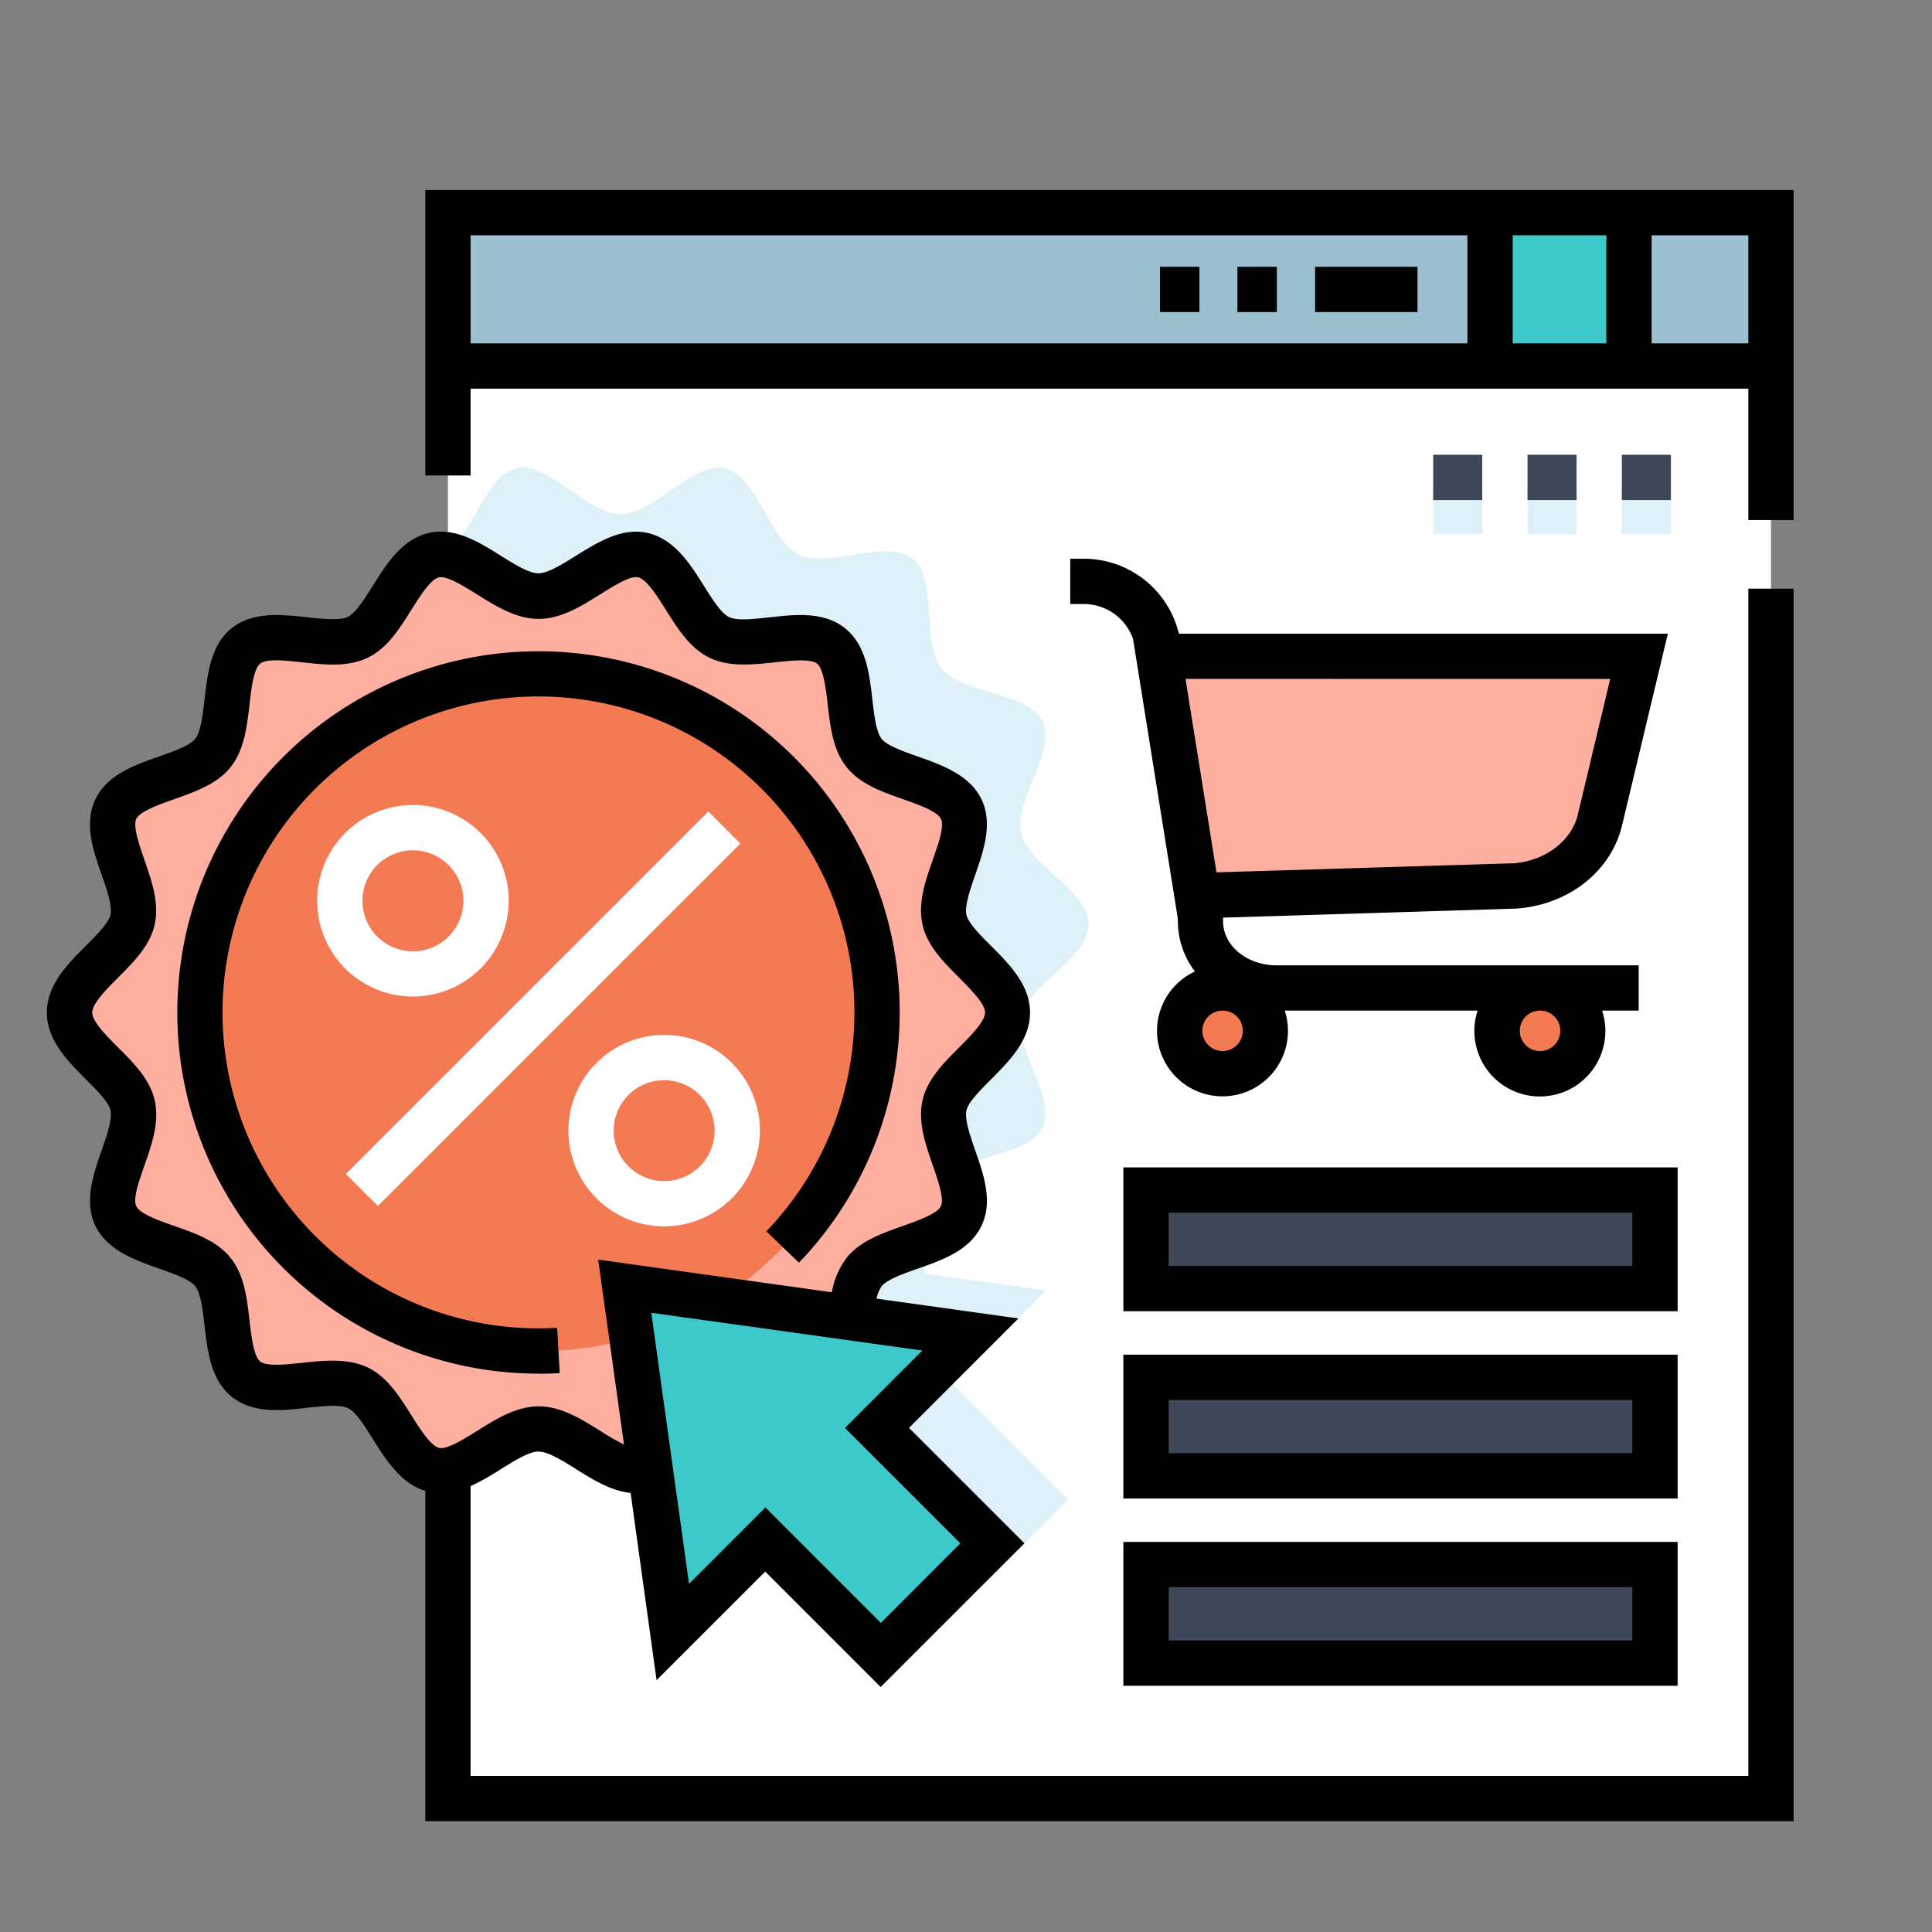 <svg xmlns="http://www.w3.org/2000/svg" viewBox="0 0 512 512"><rect x="0" y="0" width="512" height="512" fill="#808080" stroke="none"/><path style="fill:#fff" d="M118.71 56.35h350.62v420.28H118.71z"/><path d="M442.81 141.49h-13v-12h13zm-25 0h-13v-12h13zm-25 0h-13v-12h13zM253.45 426.92l-30.6-30.6-24.51 24.51-12.81-91.64L277.18 342l-24.76 24.75 30.6 30.6-29.57 29.57z" style="fill:#def1f9"/><path d="M270.6 269.21c-2 8.6 9.42 21.84 5.67 29.6s-21.28 7.23-26.7 14-.92 23.7-7.73 29.14-22.23-2.73-30.12 1.08-11 20.94-19.61 22.89c-8.33 1.9-18.69-12.14-27.6-12.14s-19.27 14-27.6 12.14c-8.06-1.83-11.42-17-18.2-22V146.08c6.78-5 10.14-20.2 18.2-22 8.33-1.9 18.69 12.14 27.6 12.14s19.27-14 27.6-12.14c8.6 2 11.85 19.15 19.61 22.89s23.34-4.33 30.12 1.08 2.3 22.33 7.73 29.14 22.9 6.11 26.7 14-7.63 21-5.67 29.6c1.89 8.34 17.93 15.32 17.93 24.23s-16.04 15.86-17.93 24.19z" style="fill:#def1f9"/><path d="M335.39 273.18A11.36 11.36 0 1 1 324 261.82a11.35 11.35 0 0 1 11.39 11.36zM419.51 273.18a11.36 11.36 0 1 1-11.36-11.36 11.35 11.35 0 0 1 11.36 11.36z" style="fill:#f47a53"/><path d="m401.83 234.79-84.14 2.57-10.16-63.43h127.23l-10.36 43.42c-2.28 9.55-11.47 16.65-22.57 17.44z" style="fill:#ffaf9f"/><path style="fill:#3e4757" d="M303.7 315.37h134.89v26.12H303.7zM303.7 365h134.89v26.12H303.7zM303.7 414.62h134.89v26.12H303.7z"/><path style="fill:#9dc0d1" d="M120.07 56.35h350.62v40.69H120.07z"/><path style="fill:#3dc9c9" d="M394.88 56.35h36.82v40.69h-36.82z"/><path d="M442.81 132.52h-13v-12h13zm-25 0h-13v-12h13zm-25 0h-13v-12h13z" style="fill:#3e4757"/><path d="M265.47 268.05c0 8.91-16 15.89-17.94 24.22-1.95 8.61 9.42 21.84 5.68 29.61s-21.29 7.22-26.7 14-.92 23.7-7.73 29.14-22.24-2.73-30.13 1.08-11 20.9-19.65 22.9c-8.33 1.89-18.69-12.15-27.59-12.15s-19.27 14-27.6 12.15c-8.61-2-11.85-19.15-19.61-22.9s-23.31 4.33-30.09-1.1-2.29-22.33-7.73-29.14-22.89-6.11-26.7-14 7.63-21 5.68-29.61c-1.9-8.33-17.94-15.31-17.94-24.22s16-15.89 17.94-24.22c2-8.61-9.42-21.84-5.68-29.61s21.29-7.22 26.7-14 .92-23.7 7.73-29.14 22.24 2.73 30.13-1.08 11-20.93 19.61-22.89c8.33-1.89 18.69 12.15 27.6 12.15s19.26-14 27.59-12.15c8.61 2 11.85 19.15 19.61 22.89s23.35-4.33 30.13 1.08 2.29 22.33 7.73 29.14 22.89 6.11 26.7 14-7.63 21-5.68 29.61c1.9 8.35 17.94 15.33 17.94 24.24z" style="fill:#ffaf9f"/><circle cx="142.84" cy="268.27" r="89.78" transform="rotate(-45 142.842 268.273)" style="fill:#f47a53"/><path transform="rotate(-45 143.9 267.325)" style="fill:#fff" d="M75.99 261.34h135.85v12H75.99z"/><path d="M109.44 264.09a25.38 25.38 0 1 1 25.37-25.37 25.41 25.41 0 0 1-25.37 25.37zm0-38.75a13.38 13.38 0 1 0 13.37 13.38 13.39 13.39 0 0 0-13.37-13.38zM176 325a25.37 25.37 0 1 1 25.38-25.37A25.4 25.4 0 0 1 176 325zm0-38.74a13.37 13.37 0 1 0 13.38 13.37A13.39 13.39 0 0 0 176 286.27z" style="fill:#fff"/><path style="fill:#3dc9c9" d="M233.43 438.6 202.82 408l-24.5 24.5-12.81-91.64 91.64 12.81-24.75 24.75 30.6 30.6-29.57 29.58z"/><path d="M124.71 103h338.62v34.82h12V50.35H112.71V126h12zm276.17-12V62.35h24.82V91zm62.45 0H437.7V62.35h25.63zm-74.45-28.65V91H124.71V62.35z"/><path d="M348.51 70.7h27.15v12h-27.15zM327.93 70.7h10.45v12h-10.45zM307.41 70.7h10.45v12h-10.45zM142.71 364.05c1.87 0 3.76-.05 5.63-.16l-.7-12c-1.63.09-3.29.14-4.93.14a83.73 83.73 0 1 1 60.37-25.72l8.65 8.32a95.72 95.72 0 1 0-69 29.4z"/><path d="M26.93 304.88c-2.21 6.38-4.72 13.6-1.63 20s10.42 9.06 16.85 11.31c3.82 1.34 8.15 2.86 9.6 4.67s2 6.43 2.46 10.48c.77 6.74 1.65 14.38 7.26 18.86s13.2 3.62 19.93 2.88c4.06-.44 8.67-.95 10.82.09s4.49 4.85 6.63 8.25c3.47 5.51 7.38 11.7 13.86 13.68v87.53h362.62V156h-12v314.63H124.71v-76.78a65.53 65.53 0 0 0 8-4.49c3.52-2.2 7.5-4.69 10-4.69s6.48 2.49 10 4.69c4.4 2.75 9.24 5.77 14.41 6.28l6.88 49.62 28.79-28.78 30.6 30.6 38.1-38.08-30.6-30.6 29-29-37.6-5.25a9.05 9.05 0 0 1 1.35-3.28c1.45-1.81 5.78-3.33 9.6-4.67 6.43-2.25 13.71-4.8 16.84-11.3s.59-13.63-1.62-20c-1.35-3.88-2.88-8.28-2.34-10.65.49-2.17 3.69-5.37 6.5-8.19 4.85-4.86 10.35-10.37 10.35-17.71s-5.5-12.84-10.34-17.69c-2.82-2.83-6-6-6.51-8.2-.54-2.37 1-6.77 2.34-10.66 2.21-6.37 4.72-13.6 1.63-20s-10.42-9.06-16.85-11.32c-3.82-1.34-8.15-2.86-9.6-4.68s-2-6.42-2.46-10.46c-.77-6.74-1.65-14.38-7.25-18.86s-13.22-3.63-19.94-2.89c-4.07.45-8.67 1-10.82-.08s-4.48-4.85-6.63-8.26c-3.64-5.79-7.78-12.35-14.87-14-6.87-1.56-13.31 2.47-19 6-3.52 2.2-7.5 4.69-10 4.69s-6.48-2.5-10-4.7c-5.68-3.55-12.11-7.58-19-6-7.09 1.61-11.23 8.17-14.87 14-2.15 3.41-4.57 7.26-6.62 8.25s-6.76.54-10.82.09c-6.73-.74-14.36-1.57-19.95 2.89s-6.41 12.12-7.2 18.86c-.46 4-1 8.63-2.46 10.47s-5.78 3.33-9.6 4.67c-6.43 2.26-13.71 4.81-16.84 11.31s-.59 13.63 1.62 20c1.35 3.89 2.88 8.29 2.34 10.66-.5 2.17-3.69 5.37-6.51 8.2-4.84 4.85-10.34 10.36-10.34 17.69s5.5 12.85 10.35 17.71c2.81 2.82 6 6 6.5 8.19.54 2.37-.99 6.77-2.34 10.65zm197 73.54L254.51 409l-21.08 21.09-30.6-30.6-20.23 20.25-10-71.84 71.83 10zM31.26 259.11c4.15-4.16 8.45-8.46 9.71-14 1.3-5.72-.73-11.58-2.7-17.25-1.38-4-3.09-8.91-2.15-10.86s6-3.78 10-5.19c5.61-2 11.41-4 15-8.52s4.32-10.66 5-16.58c.49-4.22 1.09-9.46 2.83-10.85s6.94-.8 11.14-.34c5.94.65 12.09 1.32 17.34-1.21s8.41-7.66 11.56-12.66c2.29-3.63 5.13-8.15 7.38-8.66 2-.46 6.43 2.29 10 4.5 5.13 3.2 10.43 6.52 16.37 6.52s11.23-3.32 16.36-6.52c3.53-2.21 7.93-5 10-4.5 2.25.51 5.09 5 7.38 8.66 3.15 5 6.4 10.17 11.56 12.66s11.4 1.86 17.35 1.21c4.19-.46 9.42-1 11.13.34s2.34 6.63 2.83 10.85c.68 5.92 1.38 12.05 5 16.58s9.4 6.55 15 8.52c4 1.41 9 3.16 10 5.2s-.78 6.88-2.16 10.85c-2 5.67-4 11.53-2.7 17.25 1.26 5.55 5.56 9.85 9.71 14 3 3.06 6.84 6.85 6.84 9.22s-3.79 6.17-6.84 9.23c-4.16 4.16-8.45 8.47-9.71 14-1.3 5.72.73 11.58 2.7 17.25 1.38 4 3.09 8.91 2.15 10.86s-6 3.78-10 5.19c-5.61 2-11.41 4-15 8.51a21.27 21.27 0 0 0-3.9 9.09l-61.92-8.65 6.84 49a65.07 65.07 0 0 1-6.25-3.59c-5.12-3.21-10.42-6.52-16.35-6.52s-11.24 3.31-16.36 6.52c-3.53 2.21-7.93 4.95-10 4.49-2.25-.51-5.09-5-7.38-8.65-3.15-5-6.4-10.18-11.56-12.66s-11.46-1.9-17.37-1.24c-4.2.45-9.42 1-11.13-.34s-2.34-6.63-2.83-10.85c-.68-5.92-1.38-12.05-5-16.59s-9.4-6.55-15-8.51c-4-1.41-9-3.16-10-5.2s.78-6.88 2.16-10.85c2-5.67 4-11.53 2.7-17.25-1.26-5.54-5.55-9.85-9.71-14-3.05-3.06-6.84-6.86-6.84-9.23s3.77-6.17 6.82-9.23z"/><path d="M444.59 309.37H297.7v38.12h146.89zm-12 26.12H309.7v-14.12h122.89zM444.59 359H297.7v38.12h146.89zm-12 26.12H309.7V371h122.89zM444.59 408.62H297.7v38.13h146.89zm-12 26.13H309.7v-14.13h122.89zM401.61 240.79h.24c13.82-1 25.06-9.83 28-22L442 167.93H312.41a25.9 25.9 0 0 0-25.15-19.86h-3.63v12h3.63a13.88 13.88 0 0 1 13 9.2l11.89 74.25v.66a22 22 0 0 0 4.52 13.27 17.35 17.35 0 1 0 23.8 10.37h51.11a17.36 17.36 0 1 0 33 0h9.69v-12h-96c-7.8 0-14.14-5.22-14.14-11.64v-1zM324 278.54a5.36 5.36 0 1 1 5.36-5.36 5.37 5.37 0 0 1-5.36 5.36zm89.48-5.36a5.36 5.36 0 1 1-5.36-5.36 5.36 5.36 0 0 1 5.39 5.36zm13.24-93.25-8.6 36c-1.65 6.94-8.65 12.21-17 12.85l-78.74 2.4-8.21-51.27z"/></svg>
